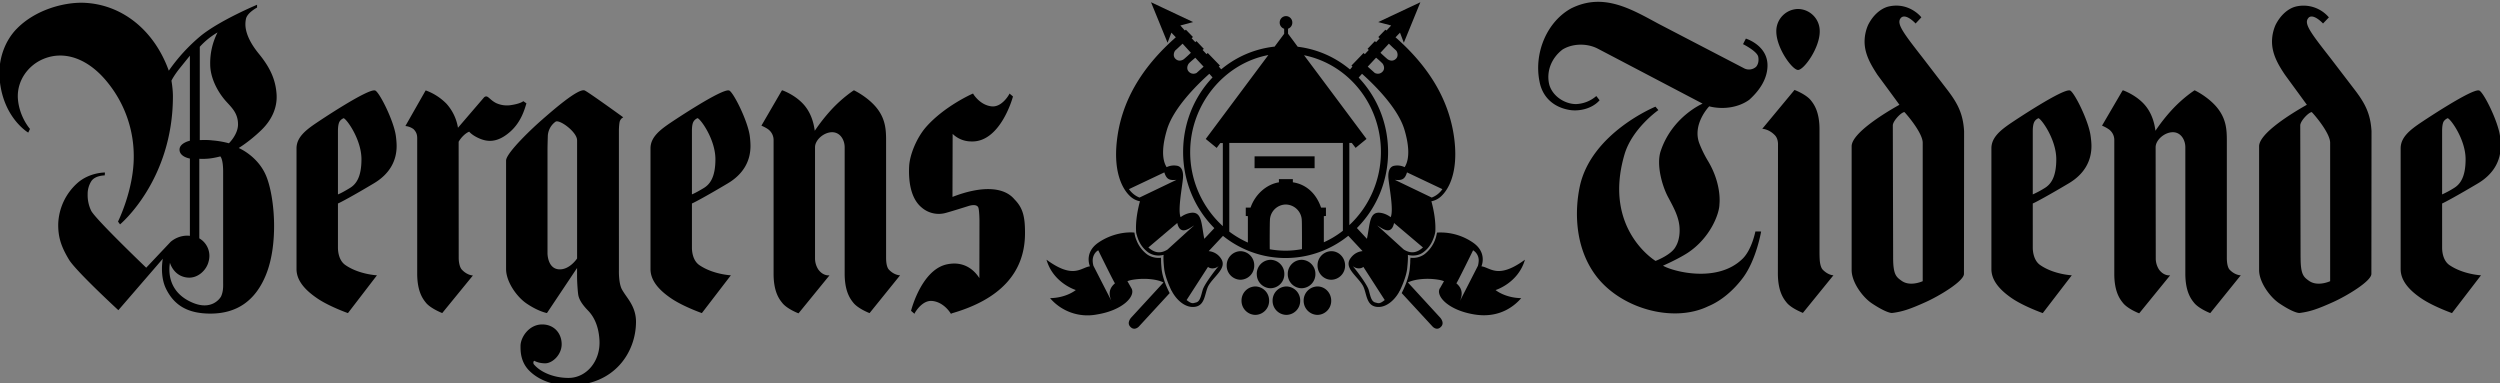 <svg xmlns="http://www.w3.org/2000/svg" viewBox="0 0 782.59 120" version="1">
    <rect x="0" y="0" width="782.59" height="120" fill="#808080" stroke="none"/>
    path d=&quot;M170.07 36.65c-2.71 2.32-11.52 10.54-11.52 13.02v33.94c0 3.92 3.27 8.59 6.3 10.7 3.64 2.49 6.19 2.98 6.3 3.02l.19.03 9.42-14.08v2.64c0 1.84.22 4.81.37 5.73.28 1.85 1.8 3.64 3.05 4.92 1.23 1.27 3.28 3.94 3.58 9.27.39 6.58-4.08 11.82-9.67 11.82-5.07 0-9.16-2.1-10.94-4.38-.04-.16-.07-.28-.07-.42 0-.32.16-.48.27-.56.38.2 1.56.79 3.44.79 2.27 0 5.15-2.67 5.15-5.96 0-3.42-2.37-6.2-6.08-6.2-4.2 0-6.79 4.1-6.79 6.72v.16c0 1.43-.02 4.73 2.6 7.46 2.48 2.57 6.67 4.68 12.42 4.73 14.42.1 21.1-10.45 21.1-19.91 0-4.04-2.05-6.58-3.44-8.6 0 0-.65-.95-.93-1.48-1.08-1.9-.97-5.89-.97-5.89v-43.9c0-.63.09-2.42.32-2.95.26-.62.65-.88.65-.88l.38-.27-.37-.26c-.42-.32-10.37-7.49-11.64-8.1-1.97-.97-10.87 6.96-13.12 8.9zm10.7 6.62V80.3c-.25.37-2.4 3.4-5.4 3.4-3.8 0-3.86-4.82-3.86-5V46.23c0-1.29.09-4.06.09-4.06a5.81 5.81 0 0 1 2.4-4.67s.06-.01.07-.03c1.29-.7 6.68 3.27 6.68 5.79zm448.78-5.47c-3.3 2.25-6.3 4.55-6.3 8.03v37.78c0 3.18 2.08 6.14 6.3 9.06 3.63 2.51 9.53 4.62 9.57 4.64l.21.07 9.08-11.82s-5.6-.26-9.85-3.18c-2.33-1.58-2.36-4.94-2.36-5.49V63.1c.91-.4 4.75-2.45 11.29-6.34 4.96-2.95 7.07-7.08 7.07-11.65 0-.92-.1-1.94-.25-3.07-.6-4.76-5.06-13.63-6.4-14.28-1.97-.96-18.19 9.94-18.36 10.05zm6.65 2.62c0-1.32.17-2.31.49-2.89.42-.79 1.2-1.07 1.23-1.1l.04-.02c.88.14 5.6 6.6 5.6 12.84 0 5.75-1.8 7.9-3.63 9.02a29.78 29.78 0 0 1-3.73 1.98V40.42zM210.04 37.8c-3.32 2.25-6.3 4.55-6.3 8.03v37.78c0 3.18 2.05 6.14 6.3 9.06 3.61 2.51 9.5 4.62 9.57 4.64l.2.07 9.07-11.82s-5.57-.26-9.84-3.18c-2.33-1.58-2.35-4.94-2.35-5.49V63.1c.9-.4 4.75-2.45 11.28-6.34 4.94-2.95 7.05-7.08 7.05-11.65 0-.92-.07-1.94-.21-3.07-.62-4.76-5.08-13.63-6.42-14.28-1.97-.96-18.18 9.94-18.35 10.05zm6.65 2.62c0-1.32.15-2.31.48-2.89.42-.79 1.18-1.07 1.22-1.1s.03 0 .04-.02c.9.14 5.61 6.6 5.61 12.84 0 5.75-1.79 7.9-3.63 9.02-1.6.96-2.89 1.65-3.72 1.98V40.42zM99.32 37.8c-3.35 2.25-6.33 4.55-6.33 8.03v37.78c0 3.18 2.07 6.14 6.33 9.06 3.6 2.51 9.5 4.62 9.55 4.64l.2.07 9.08-11.82s-5.59-.26-9.83-3.18c-2.36-1.58-2.37-4.94-2.37-5.49V63.1c.91-.4 4.76-2.45 11.27-6.34 4.96-2.95 7.09-7.08 7.09-11.65 0-.92-.1-1.94-.23-3.07-.62-4.76-5.08-13.63-6.44-14.28-1.97-.96-18.17 9.94-18.32 10.05zm6.63 2.62c0-1.32.15-2.31.47-2.89.44-.79 1.22-1.07 1.23-1.1h.02l.03-.02c.88.14 5.6 6.6 5.6 12.84 0 5.75-1.78 7.9-3.64 9.02a27.8 27.8 0 0 1-3.71 1.98V40.42zm651.64-2.62c-3.3 2.25-6.3 4.55-6.3 8.03v37.78c0 3.18 2.04 6.14 6.3 9.06 3.62 2.51 9.53 4.62 9.56 4.64l.22.07 9.07-11.82s-5.56-.26-9.85-3.18c-2.32-1.58-2.32-4.94-2.32-5.49V63.1c.88-.4 4.72-2.45 11.26-6.34 4.92-2.95 7.06-7.08 7.06-11.65 0-.92-.06-1.94-.2-3.07-.64-4.76-5.1-13.63-6.48-14.28-1.93-.96-18.15 9.94-18.32 10.05zm6.68 2.62c0-1.32.14-2.31.42-2.89.46-.79 1.23-1.07 1.27-1.1l.03-.02c.88.14 5.63 6.6 5.63 12.84 0 5.75-1.8 7.9-3.66 9.02a29.95 29.95 0 0 1-3.69 1.98V40.42zM304.42 28.79c-.09.04-8.76 3.87-14.5 10.4-2.84 3.27-5.11 8.58-5.27 12.4-.2 4.18.36 9.8 3.87 12.71a8.16 8.16 0 0 0 7.6 1.74c1.84-.5 5.84-1.76 7.1-2.16 2.08-.63 2.82-.07 3.05.4.35.73.39 4.15.39 4.15l-.03 18.01c-1.17-1.86-4.23-5.48-10.02-4.34-7.9 1.55-11.17 13.86-11.3 14.39l-.06.19 1.06.91.17-.33c.04-.06 2.22-3.97 5.37-3.68 3.64.33 5.71 3.77 5.73 3.8l.16.23.33-.18c14.97-4.3 22.69-12.6 22.83-24.69.07-5.7-.74-8.35-3.3-10.95-3.35-4-10.42-4.24-19.39-.76l.05-19.71a8.31 8.31 0 0 0 5.63 2.35c9.1.54 13.03-13.28 13.2-13.86l.04-.21-1.07-.9-.17.34c-.02.03-2.22 3.97-5.37 3.67-3.64-.35-5.71-3.74-5.73-3.78l-.14-.24zM5.42 8.46C1.83 12.17 0 17.31 0 22.48c.4 13.4 9.04 18.43 9.04 18.43l.55-1.14s-3.42-3.8-3.79-9.62c-.3-5.53 3.22-10.22 7.83-12.21 6.82-2.94 14.5-.07 20.54 7.67a36.51 36.51 0 0 1 7.88 22.9c0 10.34-4.92 20.24-4.92 20.24l.63.88s16.55-13.74 16.55-40.1c0-1.5-.2-3.34-.46-4.85 0 0 .69-1.55 2.85-4.2l2.92-3.63v26.6s-3.24.71-3.24 2.79c0 2.29 3.24 2.8 3.24 2.8v24.18s-3.06-.58-6 1.84l-7.66 8.13S30.09 68 28.74 65.36a11.2 11.2 0 0 1-1.1-5.16 7.5 7.5 0 0 1 1.15-4.1c1.2-1.8 4.19-1.79 4.19-1.79l.08-.91s-4.82-.07-8.63 3.29a17.99 17.99 0 0 0-6 12.67c-.07 4.17.88 7.21 3.42 11.37 2.26 3.64 15.4 15.74 15.4 15.74l13.91-16.1s-1.06 5.2 1 9.4c2.66 5.41 7.1 7.77 13.9 7.77 8.26 0 14.09-4.03 17.37-12.17 2.1-5.17 2.54-11.12 2.54-15.21 0-6.28-1.07-12.65-2.71-16.2-2.7-5.88-8.35-8.23-8.35-8.23s3.34-2 7-5.53c3.58-3.44 5.04-7.36 4.85-11.09-.28-4.91-2.18-8.74-5.63-12.94C77.97 12.27 77 9.2 77 7.04c0-.72.08-1.27.16-1.62.31-1.97 3.48-3.62 3.48-3.62V.9S68.96 5.81 63 10.68c-6.16 5.06-9.97 10.86-9.97 10.86C48.36 8.6 38.1.72 26.4.3 20.12.1 11.19 2.52 5.42 8.46zM65.46 81.3a6.33 6.33 0 0 0-2.9-7.28V49.1s1.07.1 2.87-.06 3.7-.69 3.7-.69.83.64.88 4.42v34.87c0 1.1.13 2.8-.61 4.46-.28.63-2.95 4.55-8.95 2.02-8.7-3.7-7.2-11.6-7.07-12.49 0 0 1.12 4.31 5.64 4.64 3.12.23 5.79-2.34 6.44-4.99zm2.81-71.7a21.16 21.16 0 0 0-2.3 9.95c0 3.94 1.99 7.97 4.3 10.82 1.84 2.29 4.4 4 4.4 8 0 3.11-2.74 5.8-2.84 5.9-1.71-.5-3.73-.77-5.23-.9-1.47-.2-3.4-.1-3.88-.1V14.08a23.32 23.32 0 0 1 5.55-4.49zm650.24-8.11c-2.54.63-4.9 2.81-6.37 5.78a13.07 13.07 0 0 0-1.1 5.17c0 3.93 1.94 7.25 4.06 10.38 2.1 2.9 5.94 8.13 6.85 9.4-4.71 2.65-14.94 8.91-14.94 12.99v38.74c0 3.66 3.26 8.33 6.3 10.38 4.21 2.85 6.25 3.19 6.53 2.97l-.13.06c3.09-.4 5.41-1.15 10.34-3.36 4.32-1.94 12.1-6.58 12.1-8.88l.03-43v-1.68c-.32-5.38-2-8.58-5-12.57l-7.84-10.25c-6.12-7.83-8.4-10.77-6.96-12.5.24-.34.6-.5.98-.52 1.51-.05 3.41 1.95 3.45 1.97l.2.23 1.84-1.93-.21-.22c-.04-.05-3.8-4.64-10.13-3.16zm1.48 78.56l-.11-41.36c0-1.27 2.18-3.65 3.3-4.1.22-.1.32-.07.32-.07 1.62 1.72 5.73 6.8 5.73 9.6V87.4c-.77.36-4.18 1.64-6.64-.12-1.62-1.18-2.6-1.9-2.6-7.23zM591.03 1.48c-2.5.63-4.89 2.81-6.36 5.78a13.14 13.14 0 0 0-1.1 5.17c0 3.93 1.98 7.25 4.02 10.38 2.14 2.9 5.98 8.13 6.89 9.4-4.75 2.65-14.95 8.91-14.95 12.99v38.74c0 3.66 3.27 8.33 6.3 10.38 4.25 2.85 6.26 3.19 6.54 2.97l-.14.06c3.1-.4 5.42-1.15 10.35-3.36 4.32-1.94 12.09-6.58 12.09-8.88l.04-43v-1.68c-.32-5.38-2-8.58-5-12.57l-7.88-10.25c-6.08-7.83-8.37-10.77-6.96-12.5.28-.34.63-.5 1.02-.52 1.51-.05 3.41 1.95 3.44 1.97l.22.23 1.79-1.93-.18-.22c-.03-.05-3.8-4.64-10.13-3.16zm1.48 78.56l-.1-41.36c0-1.27 2.18-3.65 3.3-4.1.21-.1.32-.07.36-.07 1.58 1.72 5.7 6.8 5.7 9.6V87.4c-.78.36-4.2 1.64-6.62-.12-1.65-1.18-2.64-1.9-2.64-7.23zM492 1.94c-7.71 4.06-11.97 14-10.1 23.06.91 4.73 4.29 7.95 9.32 8.81 2.95.51 7-.31 9.35-2.9.11-.1.11-.14.11-.14l-1.02-1.3-.1.07a10.25 10.25 0 0 1-6.23 2.44c-3.27.02-7.25-2.23-8.38-6.03-1.01-4.06.57-8.27 4.09-11.01 3.02-1.9 7.45-2.06 10.83-.42.04 0 33.03 17.32 33.03 17.32s-9.53 4.06-13.12 14.9c-1.4 4.33.52 10.94 2.29 14.26 1.76 3.32 3.65 6.54 3.65 10.35 0 0 .15 2.97-1.23 5.21-1.3 2.6-6.3 4.5-6.3 4.5s-16.53-9.93-9.74-33.23c2.36-8.2 10.63-13.97 10.63-13.97l-.92-1.07s-20.08 8.2-23.67 24.97c-1.62 7.67-1.58 18.98 4.96 27.8 7.7 10.37 24.23 15.03 35.24 9.67 4.12-1.7 7.95-5.05 10.84-8.9 4.18-5.61 5.7-14.48 5.7-14.48l-1.8-.01s-1.13 5.73-4 8.52c-7.85 7.72-21.75 4.03-24.91 2.18 0 0 4.6-2 7.7-4 7.07-4.65 9.96-12.24 9.96-15.27 0 0 .8-5.96-3.41-13.21a35.41 35.41 0 0 1-2.9-5.82c-2.24-6.03 3.1-11.56 3.1-11.56 4.3 1.1 9.19.41 12.56-2.07 3.73-3.38 5.45-6.79 5.67-10.06.48-6.86-6.76-9.06-6.76-9.06l-.88 1.74s4.4 2.19 4.75 3.95a3.63 3.63 0 0 1-.67 3.14c-.53.6-2.15 1.23-3.58.55l-26.91-14c-8.66-4.66-17.17-9.75-27.12-4.95zm63.95 7.31c0 5.22 5 12.07 6.8 12.07 1.82 0 6.78-6.85 6.78-12.07a6.9 6.9 0 0 0-6.79-7.01 6.92 6.92 0 0 0-6.79 7.01z&quot; fill-rule=&quot;evenodd&quot;/&gt; path d=&quot;M406.21 14.05c-.08-.14-2.95-3.99-3.02-4.08V8.41a1.99 1.99 0 0 0 1.34-1.9 2 2 0 0 0-1.95-2.04 2 2 0 0 0-1.99 2.04c0 .9.58 1.65 1.39 1.92V10c-.08.1-2.89 3.87-2.97 4-16.34 1.79-28.64 15.94-28.64 32.97 0 18.29 14.37 33.17 32.05 33.17 17.7 0 32.08-14.88 32.08-33.17 0-16.83-12.16-30.97-28.29-32.93zm-23.4 56.13a31.3 31.3 0 0 1-10.22-23.2c0-14.76 10.48-27.68 24.45-30.34l-19.6 26.26 3.43 2.8 1.13-1.52h.8v26zm14.67 7.22c-.04-2.6 0-8.69.05-8.86a5.04 5.04 0 0 1 4.96-5.14 5.1 5.1 0 0 1 5.01 5.14c.05.17.07 6.2.05 8.83-1.67.3-3.4.47-5.13.47a28.9 28.9 0 0 1-4.94-.44zm22.88-5.8a28.82 28.82 0 0 1-5.97 3.62v-8.18l.67-.05v-2.62h-1.53c-1.42-4.19-4.48-7.28-8.83-7.91v-1h-4.36l.02 1c-3.92.63-7.44 3.74-8.88 7.91h-1.51V67l.66.05v8.27a29.92 29.92 0 0 1-5.82-3.43V44.14h35.55V71.6zm2.02-1.74V44.14h.76l1.2 1.55.14-.12 3.27-2.67s-18.93-25.4-19.55-26.2c13.99 2.86 24.06 15.48 24.06 30.28a31.3 31.3 0 0 1-9.88 22.88z&quot; fill-rule=&quot;evenodd&quot;/&gt;
    <path d="M477.36 81.3c-8.52 6.22-10.77 2.42-13.62 2.07.46-1.1 1.3-4.67-2.57-7.38a17.87 17.87 0 0 0-11.34-3.18c-.03.05-.17 1.2-.66 2.42a10.34 10.34 0 0 1-3.27 4.36 6.23 6.23 0 0 1-4.37 1.09c0 .1-.07.67-.07.98 0 .62 0 .65-.14 2.3-.32 3.69-2.5 7.68-2.54 7.78l-.1-.1 9.79 10.61s1.36 1.5 2.7-.05c1.1-1.23-.35-2.78-.35-2.78l-10.1-11c2-1 5.8-1.47 9.54-.86.6.09 1.16.24 1.76.46l-1.27 2.23h-.03c-1.38 2.43 2.7 6.9 10.9 8.2 8.2 1.3 12.82-3.1 14.58-5.12-5.14-.09-8.03-2.53-8.03-2.53s7.08-2.17 9.19-9.5zm-14.71 1.89l-5.6 10.96c.6-1.53 1.1-3.55-1.16-5.47.17.03 5.24-10.33 5.24-10.33a3.68 3.68 0 0 1 1.76 3.2 7.6 7.6 0 0 1-.24 1.64z" fill-rule="evenodd"/>
    <path d="M440.72 79.94l-.03-.16.14.03c.03.04 2.6.69 4.57-.74a8.8 8.8 0 0 0 3.1-3.9c.56-1.25.74-2.3.74-2.3l.04-.03c.3-3.78-.68-7.93-1.2-9.83a6.14 6.14 0 0 0 3.23-1.74c1.59-1.54 5.18-6.3 4.02-17.06-1.34-12.24-7.6-22.96-18.48-32.53l1.4-1.46 1.2 3.16L444.63.7l-13.2 6.21 4.05 1.07-1.44 1.57-.36-.25-2.22 2.29.43.39-1.13 1.23c-.24-.2-.35-.35-.35-.35l-2.32 2.43.39.34-1.24 1.33c-.24-.25-.39-.37-.39-.37l-3.8 3.94s.07.08.32.3l-1.66 1.99.82.82 2 1.52 1.83-2.06c3.98 3.55 11.26 10.77 13.27 17.47 1.34 4.46 1.83 9.03.07 11.76a5.2 5.2 0 0 0-3.13-.46c-1.3.17-2.15 1.35-1.94 3.94.25 2.81 1.7 10.01.7 12.18 0 0-1.3-1.1-3.13-1.36-3.62-.54-3.3 3.5-4.3 8.13l-4.04-4.34-2.68 2.44 5.36 5.75c-.88.08-2.6.46-3.9 2.41-1.85 2.84 2.07 5.28 3.9 8.24 1.44 2.35.87 6.83 5 6.83 2.88 0 5.41-2.66 6.61-5.03v.02c.1-.16 2.08-4.16 2.36-7.13.32-2.98.21-4.01.21-4.01zm-7.95-57.5c-1.06 1.13-2.4.41-2.4.41l-2.22-1.99 2.61-2.8a24.1 24.1 0 0 1 1.97 1.77c.29.3 1.02 1.61.04 2.62zm4.25-4.08c-1.02 1.04-2.2.53-2.7.14-.21-.17-.95-.8-2.19-1.98l2.64-2.85a59.3 59.3 0 0 0 2.25 2.12c.4.4.82 1.75 0 2.57zm3.42 35.6l11.08 5.25a7.07 7.07 0 0 1-3.34 2.63l-11.54-5.54c2.08.18 3.1 0 3.8-2.34zm-9.82 40.76c-1.41-.28-1.62-2.08-2.18-4.01-.53-1.68-3.7-5.93-5-7.43 1.06.9 2.54.95 3.34.26l6.69 10.38c-1.69 1.36-2.04.97-2.85.8zm.53-24.11c.88.37 4.33 3.6 5.24-.8l9.05 7.66c-1.48 1.27-3.3 2.3-5.99.65-.1-.07-6.37-5.79-8.3-7.51z" fill-rule="evenodd"/>
    <path d="M449.83 72.8l-.55.04v.02l.55-.05zm-11.68 18.31l.53.53-.53-.56z" fill="#fff" fill-rule="evenodd"/>
    <path d="M169.95 37.25c-2.72 2.32-11.53 10.54-11.53 13.02v33.96c0 3.92 3.27 8.59 6.3 10.7 3.65 2.5 6.2 2.99 6.3 3.03l.2.03 9.42-14.1v2.65c0 1.84.22 4.82.37 5.73.29 1.85 1.8 3.64 3.05 4.93 1.23 1.27 3.29 3.94 3.59 9.27.39 6.58-4.08 11.83-9.68 11.83-5.07 0-9.17-2.1-10.95-4.38-.03-.16-.06-.29-.06-.43 0-.32.15-.47.26-.56.39.21 1.56.8 3.45.8 2.27 0 5.15-2.68 5.15-5.97 0-3.42-2.37-6.2-6.09-6.2-4.2 0-6.79 4.1-6.79 6.72v.16c0 1.43-.01 4.73 2.61 7.47 2.48 2.56 6.67 4.68 12.42 4.73 14.43.1 21.12-10.45 21.12-19.92 0-4.05-2.06-6.58-3.45-8.6 0 0-.65-.96-.93-1.48-1.08-1.9-.97-5.9-.97-5.9V40.82c0-.64.09-2.43.32-2.96.26-.61.65-.88.65-.88l.38-.26-.37-.27c-.42-.31-10.38-7.5-11.65-8.11-1.97-.97-10.87 6.97-13.12 8.9zm10.7 6.61v37.06c-.25.37-2.4 3.4-5.4 3.4-3.8 0-3.86-4.81-3.86-5V46.83c0-1.28.09-4.06.09-4.06a5.82 5.82 0 0 1 2.41-4.66l.07-.04c1.29-.7 6.68 3.28 6.68 5.8zm449.03-5.46c-3.31 2.24-6.3 4.55-6.3 8.03v37.8c0 3.18 2.08 6.14 6.3 9.06 3.63 2.52 9.53 4.63 9.57 4.65l.21.07 9.08-11.83s-5.6-.26-9.85-3.18c-2.33-1.59-2.36-4.95-2.36-5.49V63.7c.92-.38 4.75-2.44 11.3-6.33 4.96-2.96 7.07-7.1 7.07-11.67 0-.91-.1-1.93-.25-3.06-.6-4.77-5.06-13.64-6.4-14.29-1.97-.97-18.2 9.94-18.37 10.05zm6.65 2.61c0-1.32.18-2.3.5-2.89.42-.78 1.19-1.07 1.23-1.1l.03-.02c.88.14 5.6 6.6 5.6 12.85 0 5.75-1.8 7.9-3.63 9.02a29.8 29.8 0 0 1-3.73 1.99V41.01zM209.94 38.4c-3.32 2.24-6.31 4.55-6.31 8.03v37.8c0 3.18 2.06 6.14 6.31 9.06 3.61 2.52 9.5 4.63 9.58 4.65l.19.07 9.08-11.83s-5.58-.26-9.85-3.18c-2.33-1.59-2.34-4.95-2.34-5.49V63.7c.9-.38 4.75-2.44 11.28-6.33 4.94-2.96 7.05-7.1 7.05-11.67 0-.91-.07-1.93-.21-3.06-.62-4.77-5.08-13.64-6.42-14.29-1.97-.97-18.2 9.94-18.36 10.05zm6.66 2.6c0-1.32.14-2.3.47-2.89.43-.78 1.18-1.07 1.22-1.1h.01l.04-.02c.9.14 5.61 6.6 5.61 12.85 0 5.75-1.79 7.9-3.64 9.02-1.6.97-2.89 1.66-3.71 1.99V41.01zM99.16 38.4c-3.35 2.24-6.34 4.55-6.34 8.03v37.8c0 3.18 2.08 6.14 6.34 9.06 3.6 2.52 9.5 4.63 9.55 4.65l.21.07L118 86.18s-5.6-.26-9.84-3.18c-2.36-1.59-2.37-4.95-2.37-5.49V63.7c.91-.38 4.77-2.44 11.28-6.33 4.96-2.96 7.09-7.1 7.09-11.67 0-.91-.09-1.93-.23-3.06-.62-4.77-5.09-13.64-6.44-14.29-1.97-.97-18.18 9.94-18.33 10.05zm6.63 2.61c0-1.32.16-2.3.47-2.89.44-.78 1.22-1.07 1.24-1.1h.01l.04-.02c.88.14 5.6 6.6 5.6 12.85 0 5.75-1.78 7.9-3.65 9.02-1.6.97-2.85 1.66-3.71 1.99V41.01zm652-2.61c-3.31 2.24-6.3 4.55-6.3 8.03v37.8c0 3.18 2.04 6.14 6.3 9.06 3.62 2.52 9.53 4.63 9.57 4.65l.2.07 9.08-11.83s-5.55-.26-9.85-3.18c-2.32-1.59-2.32-4.95-2.32-5.49V63.7c.88-.38 4.72-2.44 11.27-6.33 4.92-2.96 7.07-7.1 7.07-11.67 0-.91-.07-1.93-.21-3.06-.64-4.77-5.1-13.64-6.48-14.29-1.93-.97-18.16 9.94-18.33 10.05zm6.68 2.61c0-1.32.15-2.3.43-2.89.45-.78 1.23-1.07 1.26-1.1l.04-.02c.87.14 5.62 6.6 5.62 12.85 0 5.75-1.8 7.9-3.65 9.02a29.97 29.97 0 0 1-3.7 1.99V41.01zm-460.1-11.63c-.09.03-8.76 3.87-14.5 10.4-2.85 3.27-5.12 8.59-5.28 12.4-.2 4.2.36 9.8 3.87 12.73a8.16 8.16 0 0 0 7.6 1.74c1.85-.5 5.85-1.76 7.11-2.16 2.08-.64 2.82-.07 3.05.4.35.72.39 4.15.39 4.15l-.03 18.02c-1.17-1.86-4.23-5.49-10.02-4.34-7.9 1.54-11.18 13.86-11.32 14.4l-.05.18 1.06.92.17-.34c.04-.05 2.22-3.97 5.37-3.67 3.64.33 5.72 3.76 5.74 3.8l.15.23.34-.18c14.97-4.31 22.7-12.62 22.84-24.7.07-5.7-.74-8.37-3.31-10.97-3.34-4-10.42-4.24-19.39-.75l.05-19.73a8.31 8.31 0 0 0 5.63 2.36c9.1.54 13.04-13.29 13.2-13.87l.05-.21-1.07-.9-.18.34c-.01.03-2.21 3.97-5.37 3.67-3.64-.35-5.71-3.74-5.73-3.78l-.14-.24zM5.2 9.04C1.62 12.75-.21 17.89-.21 23.06c.4 13.41 9.05 18.45 9.05 18.45l.55-1.15s-3.42-3.8-3.8-9.62C5.3 25.2 8.82 20.5 13.43 18.52c6.83-2.94 14.52-.07 20.55 7.67a36.53 36.53 0 0 1 7.89 22.92c0 10.34-4.93 20.25-4.93 20.25l.64.88S54.13 56.5 54.13 30.12c0-1.5-.2-3.34-.46-4.86 0 0 .68-1.54 2.84-4.2l2.93-3.63v26.62s-3.24.7-3.24 2.78c0 2.3 3.24 2.8 3.24 2.8v24.2s-3.06-.58-6 1.85l-7.67 8.12S29.89 68.62 28.54 65.97a11.2 11.2 0 0 1-1.1-5.16 7.5 7.5 0 0 1 1.15-4.1c1.2-1.82 4.19-1.8 4.19-1.8l.08-.91s-4.82-.07-8.63 3.3a18 18 0 0 0-6 12.68c-.08 4.17.88 7.2 3.41 11.37 2.27 3.64 15.41 15.75 15.41 15.75l13.92-16.11s-1.05 5.2 1 9.4c2.66 5.42 7.1 7.78 13.9 7.78 8.28 0 14.1-4.03 17.4-12.18 2.09-5.17 2.53-11.12 2.53-15.22 0-6.28-1.07-12.65-2.71-16.21-2.7-5.88-8.36-8.23-8.36-8.23s3.34-2 7-5.53c3.6-3.45 5.05-7.37 4.86-11.1-.28-4.92-2.18-8.75-5.63-12.95-3.17-3.9-4.14-6.98-4.14-9.14 0-.72.09-1.27.16-1.62.32-1.97 3.49-3.62 3.49-3.62v-.88s-11.7 4.9-17.66 9.76a55.14 55.14 0 0 0-9.97 10.88C48.17 9.18 37.92 1.3 26.19.87 19.91.67 10.98 3.1 5.21 9.04zM65.29 81.9a6.35 6.35 0 0 0-2.9-7.29V49.7s1.07.11 2.87-.05 3.7-.69 3.7-.69.84.64.89 4.42v34.9c0 1.09.12 2.8-.62 4.45-.28.63-2.95 4.56-8.95 2.02-8.72-3.7-7.2-11.6-7.08-12.5 0 0 1.13 4.32 5.65 4.65 3.11.23 5.79-2.34 6.44-5zm2.81-71.75a21.17 21.17 0 0 0-2.3 9.96c0 3.95 1.99 7.97 4.3 10.83 1.84 2.29 4.41 4 4.41 8 0 3.12-2.74 5.8-2.85 5.91a28.4 28.4 0 0 0-5.23-.9c-1.47-.2-3.4-.1-3.89-.1v-29.2a23.33 23.33 0 0 1 5.56-4.5zm650.58-8.1c-2.53.64-4.89 2.81-6.37 5.8a13.08 13.08 0 0 0-1.09 5.16c0 3.93 1.94 7.25 4.05 10.39 2.11 2.9 5.95 8.13 6.86 9.4-4.71 2.65-14.95 8.92-14.95 13v38.76c0 3.66 3.27 8.33 6.3 10.38 4.22 2.85 6.26 3.2 6.54 2.98l-.14.05c3.1-.4 5.42-1.14 10.35-3.36 4.32-1.93 12.1-6.58 12.1-8.88l.04-43.03v-1.67c-.32-5.39-2-8.59-5-12.58l-7.85-10.26c-6.12-7.83-8.4-10.77-6.96-12.5.24-.35.6-.5.98-.52 1.51-.06 3.41 1.95 3.45 1.97l.2.22 1.84-1.93-.2-.21a10.4 10.4 0 0 0-10.15-3.17zm1.48 78.6l-.1-41.38c0-1.27 2.18-3.65 3.3-4.1.22-.1.32-.07.32-.07 1.62 1.72 5.74 6.81 5.74 9.6v43.32c-.77.35-4.19 1.63-6.65-.13-1.63-1.18-2.6-1.9-2.6-7.23zM591.14 2.05c-2.5.64-4.9 2.81-6.37 5.8a13.15 13.15 0 0 0-1.09 5.16c0 3.93 1.97 7.25 4.01 10.39 2.15 2.9 5.99 8.13 6.9 9.4-4.75 2.65-14.96 8.92-14.96 13v38.76c0 3.66 3.27 8.33 6.3 10.38 4.26 2.85 6.27 3.2 6.55 2.98l-.14.05c3.1-.4 5.42-1.14 10.35-3.36 4.33-1.93 12.1-6.58 12.1-8.88l.04-43.03v-1.67c-.32-5.39-2-8.59-5-12.58l-7.88-10.26c-6.1-7.83-8.38-10.77-6.97-12.5.28-.35.63-.5 1.02-.52 1.51-.06 3.41 1.95 3.45 1.97l.2.22 1.8-1.93-.17-.21c-.04-.05-3.8-4.65-10.14-3.17zm1.48 78.6l-.1-41.38c0-1.27 2.18-3.65 3.3-4.1.21-.1.32-.07.36-.07 1.58 1.72 5.7 6.81 5.7 9.6v43.32c-.78.35-4.2 1.63-6.62-.13-1.66-1.18-2.64-1.9-2.64-7.23zM492.07 2.5c-7.74 4.08-12 14.03-10.13 23.1.9 4.73 4.29 7.95 9.32 8.81 2.95.52 7-.31 9.36-2.9.1-.1.1-.14.1-.14l-1.01-1.3-.1.07a10.26 10.26 0 0 1-6.24 2.44c-3.27.02-7.25-2.23-8.38-6.04-1.01-4.06.57-8.26 4.09-11 3.03-1.91 7.46-2.07 10.84-.43.03 0 33.05 17.33 33.05 17.33s-9.54 4.07-13.13 14.9c-1.41 4.34.52 10.95 2.29 14.28 1.76 3.32 3.65 6.54 3.65 10.35 0 0 .15 2.97-1.23 5.22-1.3 2.59-6.3 4.49-6.3 4.49s-16.54-9.93-9.75-33.24c2.36-8.2 10.63-13.97 10.63-13.97l-.91-1.08s-20.1 8.2-23.69 24.99c-1.62 7.67-1.58 18.99 4.96 27.8 7.71 10.39 24.25 15.05 35.27 9.68 4.11-1.69 7.96-5.05 10.84-8.9 4.19-5.61 5.7-14.49 5.7-14.49l-1.8-.01s-1.12 5.73-4 8.53c-7.85 7.72-21.76 4.03-24.92 2.18 0 0 4.6-2 7.7-4 7.08-4.65 9.97-12.26 9.97-15.29 0 0 .8-5.96-3.42-13.21a35.43 35.43 0 0 1-2.89-5.82c-2.25-6.04 3.1-11.56 3.1-11.56 4.3 1.09 9.19.4 12.57-2.08 3.73-3.38 5.45-6.8 5.66-10.07.49-6.86-6.75-9.06-6.75-9.06l-.89 1.74s4.4 2.19 4.76 3.95c.27 1.39-.1 2.5-.67 3.14a3.33 3.33 0 0 1-3.6.55l-26.92-14c-8.65-4.67-17.17-9.76-27.13-4.95zm63.98 7.33c0 5.22 5 12.07 6.8 12.07 1.83 0 6.79-6.85 6.79-12.07a6.9 6.9 0 0 0-6.8-7.02 6.92 6.92 0 0 0-6.79 7.02z" fill-rule="evenodd"/>
    <path d="M561.61 28.32l-9.96 12s1.97 0 3.91 1.97c.6.6.95 1.47 1.02 2.61l-.04 40.68c0 5.65 1.8 7.96 2.68 9.06 1.4 1.82 4.82 3.15 4.96 3.23l.18.09 9.57-11.78s-1.65 0-3.38-1.8c-.56-.59-.84-1.97-.91-3 0 0-.07-.92-.07-2.45V40.5c0-5.63-1.8-7.94-2.68-9.06-1.4-1.8-4.78-3.15-4.93-3.2l-.2-.1zm-283.33 56.1c-.7-.72-.9-2.3-.9-3.7v-36.8c0-3.23-.2-6.38-2.55-9.61-2.64-3.64-7.17-5.88-7.36-5.97l-.14-.08-.16.08c-.03.04-3.33 2.13-6.88 5.95a56.28 56.28 0 0 0-5.24 6.65c-.34-2.59-1.25-5.9-3.72-8.5-2.66-2.81-6.14-4.06-6.28-4.12l-.23-.06-.14.17-6.33 10.9c.01 0 1.25.55 1.9 1a4.15 4.15 0 0 1 1.91 3.59v41.8c0 5.65 1.8 7.96 2.68 9.05 1.39 1.83 4.79 3.19 4.93 3.24l.2.07 9.7-11.9s-1.92.36-3.5-1.8a6.43 6.43 0 0 1-1.04-3.56V46.09c0-2.28 2.75-4.7 5.36-4.7 2.54 0 3.92 2.44 3.92 4.7v39.55c0 5.67 1.8 7.97 2.66 9.06 1.4 1.83 4.8 3.18 4.94 3.24l.2.07 9.55-11.83s-1.78.04-3.48-1.76zm419.67 0c-.66-.72-.87-2.3-.87-3.7v-36.8c0-3.23-.21-6.38-2.57-9.61-2.64-3.64-7.15-5.88-7.36-5.97l-.14-.08-.14.08c-.04.04-3.34 2.13-6.9 5.95a55.32 55.32 0 0 0-5.24 6.65c-.32-2.59-1.24-5.9-3.7-8.5-2.67-2.81-6.16-4.06-6.3-4.12l-.2-.06-.15.17-6.37 10.9c.03 0 1.27.55 1.9 1a4.09 4.09 0 0 1 1.94 3.59v41.8c0 5.65 1.79 7.96 2.67 9.05 1.4 1.83 4.79 3.19 4.93 3.24l.2.07 9.69-11.9s-1.9.36-3.49-1.8a6.42 6.42 0 0 1-1.02-3.56l-.04-34.73c0-2.28 2.79-4.7 5.4-4.7 2.53 0 3.9 2.44 3.9 4.7v39.55c0 5.67 1.8 7.97 2.67 9.06 1.41 1.83 4.79 3.18 4.93 3.24l.2.07 9.55-11.83s-1.76.04-3.49-1.76zM163.82 31.67c-.77.61-2.46 1.02-3.67 1.2a8.1 8.1 0 0 1-4.77-.57c-1.27-.6-2.1-1.56-2.66-1.93-.78-.53-1.32.26-1.32.26l-8.04 9.36a14.76 14.76 0 0 0-3.58-7.5 17.31 17.31 0 0 0-6.3-4.11l-.22-.08-.13.2-6.23 10.95a5.2 5.2 0 0 1 2.52.95c1.32 1.28 1.18 2.48 1.18 3.57v41.67c0 5.67 1.81 7.97 2.68 9.06 1.4 1.83 5.15 3.3 5.15 3.3l9.61-11.77s-1.73 0-3.43-1.79c-.7-.72-1.02-2.32-1.02-3.71l-.02-36.36c.69-1.21 2.02-2.65 3.3-3.15.97 1.13 3.14 2.3 4.95 2.7 2.47.54 5.03-.16 7.92-2.72 3.34-2.97 4.43-6.8 5.05-8.85zm224.82 62.47a4.4 4.4 0 0 1 4.33-4.47 4.39 4.39 0 0 1 4.31 4.47 4.38 4.38 0 0 1-4.31 4.43 4.4 4.4 0 0 1-4.33-4.43zm9.73 0a4.39 4.39 0 0 1 4.32-4.47 4.39 4.39 0 0 1 4.32 4.47 4.38 4.38 0 0 1-4.32 4.43 4.38 4.38 0 0 1-4.32-4.43zm9.72 0a4.4 4.4 0 0 1 4.33-4.47c2.37 0 4.3 1.99 4.3 4.47a4.38 4.38 0 0 1-4.3 4.43 4.4 4.4 0 0 1-4.33-4.43zm-14.68-8.36a4.38 4.38 0 0 1 4.31-4.45 4.38 4.38 0 0 1 4.32 4.45 4.38 4.38 0 0 1-4.32 4.45 4.38 4.38 0 0 1-4.3-4.45zm9.71 0a4.38 4.38 0 0 1 4.32-4.45 4.38 4.38 0 0 1 4.33 4.45 4.39 4.39 0 0 1-4.33 4.45 4.38 4.38 0 0 1-4.32-4.45zM384 83.1a4.42 4.42 0 0 1 4.33-4.47 4.39 4.39 0 0 1 4.29 4.47 4.38 4.38 0 0 1-4.3 4.47A4.4 4.4 0 0 1 384 83.1zm28.44 0a4.4 4.4 0 0 1 4.32-4.47c2.38 0 4.3 2.01 4.3 4.47a4.39 4.39 0 0 1-4.3 4.47c-2.4 0-4.32-2-4.32-4.47zm-48.84.87c-.14-1.66-.14-1.7-.14-2.3 0-.32-.05-.89-.03-1-.56.13-2.7.18-4.4-1.08a10.06 10.06 0 0 1-3.26-4.36 8.72 8.72 0 0 1-.65-2.42c-2.38-.25-7.04.2-11.35 3.18-3.89 2.71-3.03 6.29-2.58 7.38-2.86.35-5.11 4.15-13.6-2.08 2.1 7.34 9.18 9.5 9.18 9.5s-2.9 2.45-8.06 2.54a15.41 15.41 0 0 0 14.6 5.12c8.19-1.3 12.27-5.77 10.88-8.2l-1.27-2.23a8.67 8.67 0 0 1 1.74-.46c3.75-.6 7.55-.15 9.56.86l-10.12 11s-1.44 1.55-.35 2.78c1.32 1.55 2.73.05 2.73.05l9.67-10.5c-.07-.11-2.23-4.1-2.55-7.78zm-15.71 10.18l-5.61-10.96a6.46 6.46 0 0 1-.23-1.64c0-1.26.61-2.57 1.74-3.2 0 0 5.08 10.36 5.24 10.33-2.27 1.92-1.76 3.94-1.14 5.47z" fill-rule="evenodd"/>
    <path d="M378.37 78.61l5.38-5.75-2.68-2.44-4.08 4.34c-.95-4.62-.67-8.67-4.26-8.13a6.92 6.92 0 0 0-3.15 1.36c-.95-2.17.48-9.37.73-12.18.21-2.59-.67-3.77-1.96-3.94a5.23 5.23 0 0 0-3.15.46c-1.74-2.73-1.23-7.3.11-11.76 2-6.7 9.27-13.92 13.25-17.47l1.85 2.06 1.99-1.52.8-.82-1.67-2c.27-.2.36-.29.36-.29l-3.82-3.94s-.15.12-.37.37l-1.24-1.33.38-.34-2.31-2.43-.35.35-1.15-1.23.4-.4-2.2-2.28-.34.25-1.4-1.57 4-1.07L360.31.7l5.18 12.68 1.2-3.16 1.38 1.46c-10.88 9.57-17.12 20.29-18.46 32.53-1.18 10.76 2.4 15.52 4 17.06a6.15 6.15 0 0 0 3.24 1.74c-.53 1.9-1.5 6.05-1.18 9.83v.02s.22 1.06.73 2.3a9.15 9.15 0 0 0 3.12 3.91 5.77 5.77 0 0 0 4.57.74l.15-.03v.16s-.15 1.03.17 4c.28 2.98 2.27 6.98 2.36 7.14l.02-.02c1.2 2.37 3.7 5.03 6.6 5.03 4.12 0 3.57-4.48 5-6.83 1.82-2.96 5.75-5.4 3.88-8.24a5.08 5.08 0 0 0-3.9-2.4zm-4.2-60.54l2.6 2.8-2.22 1.98s-1.3.72-2.4-.4c-.96-1-.26-2.33.04-2.62.1-.15.88-.85 1.99-1.76zm-6.26-2.28c.13-.1 1.11-1.02 2.28-2.12l2.6 2.85a45.37 45.37 0 0 1-2.17 1.98c-.5.39-1.72.9-2.7-.14-.84-.82-.4-2.16 0-2.57zm-11.19 46.05s-1.85-.56-3.32-2.63l11.08-5.25c.72 2.34 1.74 2.52 3.79 2.34zm8.75 16.28c-2.66 1.66-4.52.62-5.99-.65l9.05-7.67c.95 4.42 4.38 1.18 5.24.8-1.93 1.73-8.2 7.45-8.3 7.52zm11.03 12.59c-.58 1.93-.8 3.73-2.18 4-.81.18-1.18.57-2.87-.79l6.7-10.38c.8.7 2.3.64 3.35-.26-1.3 1.5-4.5 5.75-5 7.43z" fill-rule="evenodd"/>
    <path d="M406.22 14.63c-.09-.14-2.95-4-3.02-4.08V8.99a2 2 0 0 0 1.34-1.9 2 2 0 0 0-1.96-2.05 2 2 0 0 0-1.99 2.04 2 2 0 0 0 1.4 1.92v1.59c-.08.1-2.9 3.87-2.98 4-16.35 1.79-28.65 15.95-28.65 32.98 0 18.3 14.38 33.2 32.06 33.2 17.7 0 32.1-14.9 32.1-33.2 0-16.83-12.16-30.98-28.3-32.94zM382.8 70.8a31.32 31.32 0 0 1-10.23-23.22c0-14.76 10.5-27.7 24.47-30.35l-19.6 26.27 3.42 2.8 1.13-1.51h.8v26zm14.68 7.23c-.04-2.6 0-8.7.05-8.87a5.04 5.04 0 0 1 4.96-5.14 5.1 5.1 0 0 1 5.02 5.14c.05.17.07 6.21.05 8.83-1.67.3-3.4.48-5.14.48a28.9 28.9 0 0 1-4.94-.44zm22.9-5.8a28.84 28.84 0 0 1-5.97 3.61v-8.18l.66-.05v-2.62h-1.53c-1.42-4.2-4.48-7.28-8.83-7.92v-1h-4.37l.02 1c-3.92.64-7.44 3.75-8.89 7.92h-1.5v2.62l.66.05v8.27a29.93 29.93 0 0 1-5.82-3.43V44.74h35.56v27.47zm2.01-1.75V44.74h.77l1.2 1.55.14-.12 3.27-2.68s-18.94-25.4-19.56-26.2c14 2.85 24.07 15.48 24.07 30.28 0 8.71-3.6 17.04-9.89 22.9z" fill-rule="evenodd"/>
    <path d="M392.73 48.93h18.79v3.73h-18.8z" fill-rule="evenodd"/>
</svg>
